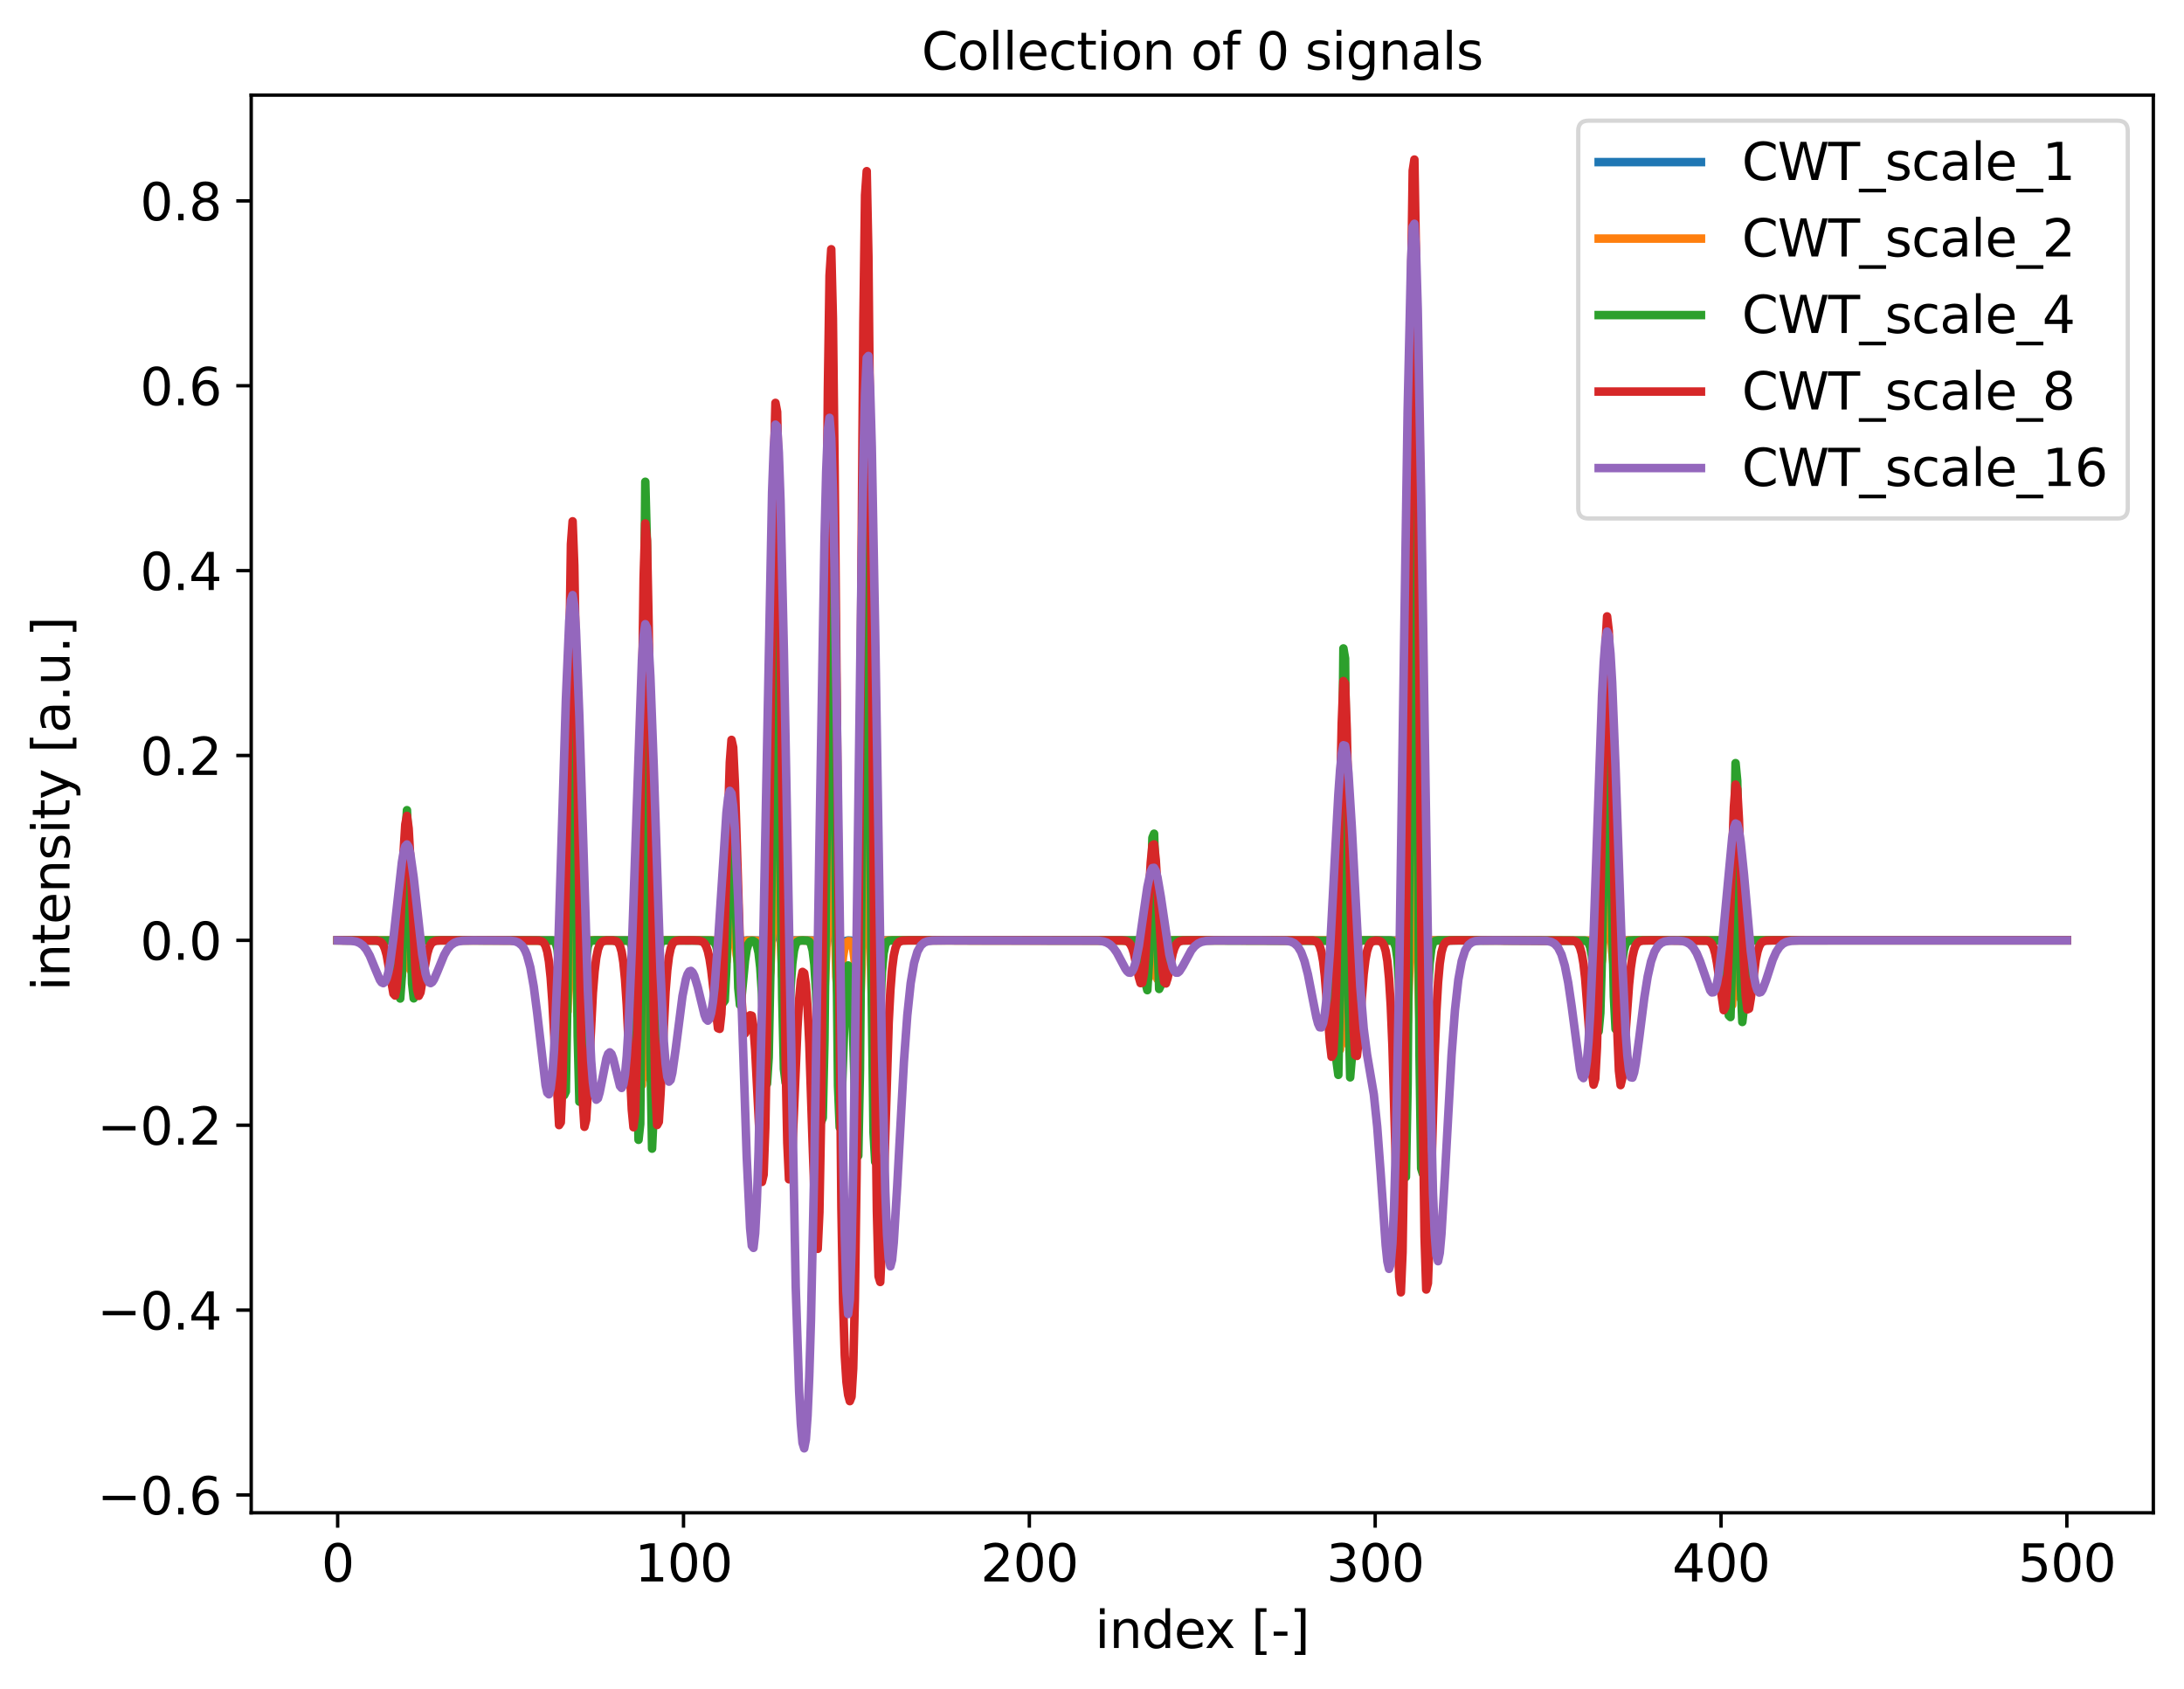 <?xml version="1.0" encoding="utf-8" standalone="no"?>
<!DOCTYPE svg PUBLIC "-//W3C//DTD SVG 1.1//EN"
  "http://www.w3.org/Graphics/SVG/1.1/DTD/svg11.dtd">
<svg xmlns:xlink="http://www.w3.org/1999/xlink" width="512.553pt" height="396.386pt" viewBox="0 0 512.553 396.386" xmlns="http://www.w3.org/2000/svg" version="1.1">
 <defs>
  <style type="text/css">*{stroke-linejoin: round; stroke-linecap: butt}</style>
 </defs>
 <g id="figure_1">
  <g id="patch_1">
   <path d="M 0 396.386 
L 512.553 396.386 
L 512.553 0 
L 0 0 
z
" style="fill: #ffffff"/>
  </g>
  <g id="axes_1">
   <g id="patch_2">
    <path d="M 58.953 354.958 
L 505.353 354.958 
L 505.353 22.318 
L 58.953 22.318 
z
" style="fill: #ffffff"/>
   </g>
   <g id="matplotlib.axis_1">
    <g id="xtick_1">
     <g id="line2d_1">
      <defs>
       <path id="ma875492c9a" d="M 0 0 
L 0 3.5 
" style="stroke: #000000; stroke-width: 0.8"/>
      </defs>
      <g>
       <use xlink:href="#ma875492c9a" x="79.244" y="354.958" style="stroke: #000000; stroke-width: 0.8"/>
      </g>
     </g>
     <g id="text_1">
      <!-- 0 -->
      <g transform="translate(75.427 371.076) scale(0.12 -0.12)">
       <defs>
        <path id="DejaVuSans-30" d="M 2034 4250 
Q 1547 4250 1301 3770 
Q 1056 3291 1056 2328 
Q 1056 1369 1301 889 
Q 1547 409 2034 409 
Q 2525 409 2770 889 
Q 3016 1369 3016 2328 
Q 3016 3291 2770 3770 
Q 2525 4250 2034 4250 
z
M 2034 4750 
Q 2819 4750 3233 4129 
Q 3647 3509 3647 2328 
Q 3647 1150 3233 529 
Q 2819 -91 2034 -91 
Q 1250 -91 836 529 
Q 422 1150 422 2328 
Q 422 3509 836 4129 
Q 1250 4750 2034 4750 
z
" transform="scale(0.016)"/>
       </defs>
       <use xlink:href="#DejaVuSans-30"/>
      </g>
     </g>
    </g>
    <g id="xtick_2">
     <g id="line2d_2">
      <g>
       <use xlink:href="#ma875492c9a" x="160.408" y="354.958" style="stroke: #000000; stroke-width: 0.8"/>
      </g>
     </g>
     <g id="text_2">
      <!-- 100 -->
      <g transform="translate(148.955 371.076) scale(0.12 -0.12)">
       <defs>
        <path id="DejaVuSans-31" d="M 794 531 
L 1825 531 
L 1825 4091 
L 703 3866 
L 703 4441 
L 1819 4666 
L 2450 4666 
L 2450 531 
L 3481 531 
L 3481 0 
L 794 0 
L 794 531 
z
" transform="scale(0.016)"/>
       </defs>
       <use xlink:href="#DejaVuSans-31"/>
       <use xlink:href="#DejaVuSans-30" transform="translate(63.623 0)"/>
       <use xlink:href="#DejaVuSans-30" transform="translate(127.246 0)"/>
      </g>
     </g>
    </g>
    <g id="xtick_3">
     <g id="line2d_3">
      <g>
       <use xlink:href="#ma875492c9a" x="241.571" y="354.958" style="stroke: #000000; stroke-width: 0.8"/>
      </g>
     </g>
     <g id="text_3">
      <!-- 200 -->
      <g transform="translate(230.119 371.076) scale(0.12 -0.12)">
       <defs>
        <path id="DejaVuSans-32" d="M 1228 531 
L 3431 531 
L 3431 0 
L 469 0 
L 469 531 
Q 828 903 1448 1529 
Q 2069 2156 2228 2338 
Q 2531 2678 2651 2914 
Q 2772 3150 2772 3378 
Q 2772 3750 2511 3984 
Q 2250 4219 1831 4219 
Q 1534 4219 1204 4116 
Q 875 4013 500 3803 
L 500 4441 
Q 881 4594 1212 4672 
Q 1544 4750 1819 4750 
Q 2544 4750 2975 4387 
Q 3406 4025 3406 3419 
Q 3406 3131 3298 2873 
Q 3191 2616 2906 2266 
Q 2828 2175 2409 1742 
Q 1991 1309 1228 531 
z
" transform="scale(0.016)"/>
       </defs>
       <use xlink:href="#DejaVuSans-32"/>
       <use xlink:href="#DejaVuSans-30" transform="translate(63.623 0)"/>
       <use xlink:href="#DejaVuSans-30" transform="translate(127.246 0)"/>
      </g>
     </g>
    </g>
    <g id="xtick_4">
     <g id="line2d_4">
      <g>
       <use xlink:href="#ma875492c9a" x="322.735" y="354.958" style="stroke: #000000; stroke-width: 0.8"/>
      </g>
     </g>
     <g id="text_4">
      <!-- 300 -->
      <g transform="translate(311.282 371.076) scale(0.12 -0.12)">
       <defs>
        <path id="DejaVuSans-33" d="M 2597 2516 
Q 3050 2419 3304 2112 
Q 3559 1806 3559 1356 
Q 3559 666 3084 287 
Q 2609 -91 1734 -91 
Q 1441 -91 1130 -33 
Q 819 25 488 141 
L 488 750 
Q 750 597 1062 519 
Q 1375 441 1716 441 
Q 2309 441 2620 675 
Q 2931 909 2931 1356 
Q 2931 1769 2642 2001 
Q 2353 2234 1838 2234 
L 1294 2234 
L 1294 2753 
L 1863 2753 
Q 2328 2753 2575 2939 
Q 2822 3125 2822 3475 
Q 2822 3834 2567 4026 
Q 2313 4219 1838 4219 
Q 1578 4219 1281 4162 
Q 984 4106 628 3988 
L 628 4550 
Q 988 4650 1302 4700 
Q 1616 4750 1894 4750 
Q 2613 4750 3031 4423 
Q 3450 4097 3450 3541 
Q 3450 3153 3228 2886 
Q 3006 2619 2597 2516 
z
" transform="scale(0.016)"/>
       </defs>
       <use xlink:href="#DejaVuSans-33"/>
       <use xlink:href="#DejaVuSans-30" transform="translate(63.623 0)"/>
       <use xlink:href="#DejaVuSans-30" transform="translate(127.246 0)"/>
      </g>
     </g>
    </g>
    <g id="xtick_5">
     <g id="line2d_5">
      <g>
       <use xlink:href="#ma875492c9a" x="403.899" y="354.958" style="stroke: #000000; stroke-width: 0.8"/>
      </g>
     </g>
     <g id="text_5">
      <!-- 400 -->
      <g transform="translate(392.446 371.076) scale(0.12 -0.12)">
       <defs>
        <path id="DejaVuSans-34" d="M 2419 4116 
L 825 1625 
L 2419 1625 
L 2419 4116 
z
M 2253 4666 
L 3047 4666 
L 3047 1625 
L 3713 1625 
L 3713 1100 
L 3047 1100 
L 3047 0 
L 2419 0 
L 2419 1100 
L 313 1100 
L 313 1709 
L 2253 4666 
z
" transform="scale(0.016)"/>
       </defs>
       <use xlink:href="#DejaVuSans-34"/>
       <use xlink:href="#DejaVuSans-30" transform="translate(63.623 0)"/>
       <use xlink:href="#DejaVuSans-30" transform="translate(127.246 0)"/>
      </g>
     </g>
    </g>
    <g id="xtick_6">
     <g id="line2d_6">
      <g>
       <use xlink:href="#ma875492c9a" x="485.062" y="354.958" style="stroke: #000000; stroke-width: 0.8"/>
      </g>
     </g>
     <g id="text_6">
      <!-- 500 -->
      <g transform="translate(473.61 371.076) scale(0.12 -0.12)">
       <defs>
        <path id="DejaVuSans-35" d="M 691 4666 
L 3169 4666 
L 3169 4134 
L 1269 4134 
L 1269 2991 
Q 1406 3038 1543 3061 
Q 1681 3084 1819 3084 
Q 2600 3084 3056 2656 
Q 3513 2228 3513 1497 
Q 3513 744 3044 326 
Q 2575 -91 1722 -91 
Q 1428 -91 1123 -41 
Q 819 9 494 109 
L 494 744 
Q 775 591 1075 516 
Q 1375 441 1709 441 
Q 2250 441 2565 725 
Q 2881 1009 2881 1497 
Q 2881 1984 2565 2268 
Q 2250 2553 1709 2553 
Q 1456 2553 1204 2497 
Q 953 2441 691 2322 
L 691 4666 
z
" transform="scale(0.016)"/>
       </defs>
       <use xlink:href="#DejaVuSans-35"/>
       <use xlink:href="#DejaVuSans-30" transform="translate(63.623 0)"/>
       <use xlink:href="#DejaVuSans-30" transform="translate(127.246 0)"/>
      </g>
     </g>
    </g>
    <g id="text_7">
     <!-- index [-] -->
     <g transform="translate(256.983 386.69) scale(0.12 -0.12)">
      <defs>
       <path id="DejaVuSans-69" d="M 603 3500 
L 1178 3500 
L 1178 0 
L 603 0 
L 603 3500 
z
M 603 4863 
L 1178 4863 
L 1178 4134 
L 603 4134 
L 603 4863 
z
" transform="scale(0.016)"/>
       <path id="DejaVuSans-6e" d="M 3513 2113 
L 3513 0 
L 2938 0 
L 2938 2094 
Q 2938 2591 2744 2837 
Q 2550 3084 2163 3084 
Q 1697 3084 1428 2787 
Q 1159 2491 1159 1978 
L 1159 0 
L 581 0 
L 581 3500 
L 1159 3500 
L 1159 2956 
Q 1366 3272 1645 3428 
Q 1925 3584 2291 3584 
Q 2894 3584 3203 3211 
Q 3513 2838 3513 2113 
z
" transform="scale(0.016)"/>
       <path id="DejaVuSans-64" d="M 2906 2969 
L 2906 4863 
L 3481 4863 
L 3481 0 
L 2906 0 
L 2906 525 
Q 2725 213 2448 61 
Q 2172 -91 1784 -91 
Q 1150 -91 751 415 
Q 353 922 353 1747 
Q 353 2572 751 3078 
Q 1150 3584 1784 3584 
Q 2172 3584 2448 3432 
Q 2725 3281 2906 2969 
z
M 947 1747 
Q 947 1113 1208 752 
Q 1469 391 1925 391 
Q 2381 391 2643 752 
Q 2906 1113 2906 1747 
Q 2906 2381 2643 2742 
Q 2381 3103 1925 3103 
Q 1469 3103 1208 2742 
Q 947 2381 947 1747 
z
" transform="scale(0.016)"/>
       <path id="DejaVuSans-65" d="M 3597 1894 
L 3597 1613 
L 953 1613 
Q 991 1019 1311 708 
Q 1631 397 2203 397 
Q 2534 397 2845 478 
Q 3156 559 3463 722 
L 3463 178 
Q 3153 47 2828 -22 
Q 2503 -91 2169 -91 
Q 1331 -91 842 396 
Q 353 884 353 1716 
Q 353 2575 817 3079 
Q 1281 3584 2069 3584 
Q 2775 3584 3186 3129 
Q 3597 2675 3597 1894 
z
M 3022 2063 
Q 3016 2534 2758 2815 
Q 2500 3097 2075 3097 
Q 1594 3097 1305 2825 
Q 1016 2553 972 2059 
L 3022 2063 
z
" transform="scale(0.016)"/>
       <path id="DejaVuSans-78" d="M 3513 3500 
L 2247 1797 
L 3578 0 
L 2900 0 
L 1881 1375 
L 863 0 
L 184 0 
L 1544 1831 
L 300 3500 
L 978 3500 
L 1906 2253 
L 2834 3500 
L 3513 3500 
z
" transform="scale(0.016)"/>
       <path id="DejaVuSans-20" transform="scale(0.016)"/>
       <path id="DejaVuSans-5b" d="M 550 4863 
L 1875 4863 
L 1875 4416 
L 1125 4416 
L 1125 -397 
L 1875 -397 
L 1875 -844 
L 550 -844 
L 550 4863 
z
" transform="scale(0.016)"/>
       <path id="DejaVuSans-2d" d="M 313 2009 
L 1997 2009 
L 1997 1497 
L 313 1497 
L 313 2009 
z
" transform="scale(0.016)"/>
       <path id="DejaVuSans-5d" d="M 1947 4863 
L 1947 -844 
L 622 -844 
L 622 -397 
L 1369 -397 
L 1369 4416 
L 622 4416 
L 622 4863 
L 1947 4863 
z
" transform="scale(0.016)"/>
      </defs>
      <use xlink:href="#DejaVuSans-69"/>
      <use xlink:href="#DejaVuSans-6e" transform="translate(27.783 0)"/>
      <use xlink:href="#DejaVuSans-64" transform="translate(91.162 0)"/>
      <use xlink:href="#DejaVuSans-65" transform="translate(154.639 0)"/>
      <use xlink:href="#DejaVuSans-78" transform="translate(214.412 0)"/>
      <use xlink:href="#DejaVuSans-20" transform="translate(273.592 0)"/>
      <use xlink:href="#DejaVuSans-5b" transform="translate(305.379 0)"/>
      <use xlink:href="#DejaVuSans-2d" transform="translate(344.393 0)"/>
      <use xlink:href="#DejaVuSans-5d" transform="translate(380.477 0)"/>
     </g>
    </g>
   </g>
   <g id="matplotlib.axis_2">
    <g id="ytick_1">
     <g id="line2d_7">
      <defs>
       <path id="mcf56b170dd" d="M 0 0 
L -3.5 0 
" style="stroke: #000000; stroke-width: 0.8"/>
      </defs>
      <g>
       <use xlink:href="#mcf56b170dd" x="58.953" y="350.776" style="stroke: #000000; stroke-width: 0.8"/>
      </g>
     </g>
     <g id="text_8">
      <!-- −0.6 -->
      <g transform="translate(22.814 355.335) scale(0.12 -0.12)">
       <defs>
        <path id="DejaVuSans-2212" d="M 678 2272 
L 4684 2272 
L 4684 1741 
L 678 1741 
L 678 2272 
z
" transform="scale(0.016)"/>
        <path id="DejaVuSans-2e" d="M 684 794 
L 1344 794 
L 1344 0 
L 684 0 
L 684 794 
z
" transform="scale(0.016)"/>
        <path id="DejaVuSans-36" d="M 2113 2584 
Q 1688 2584 1439 2293 
Q 1191 2003 1191 1497 
Q 1191 994 1439 701 
Q 1688 409 2113 409 
Q 2538 409 2786 701 
Q 3034 994 3034 1497 
Q 3034 2003 2786 2293 
Q 2538 2584 2113 2584 
z
M 3366 4563 
L 3366 3988 
Q 3128 4100 2886 4159 
Q 2644 4219 2406 4219 
Q 1781 4219 1451 3797 
Q 1122 3375 1075 2522 
Q 1259 2794 1537 2939 
Q 1816 3084 2150 3084 
Q 2853 3084 3261 2657 
Q 3669 2231 3669 1497 
Q 3669 778 3244 343 
Q 2819 -91 2113 -91 
Q 1303 -91 875 529 
Q 447 1150 447 2328 
Q 447 3434 972 4092 
Q 1497 4750 2381 4750 
Q 2619 4750 2861 4703 
Q 3103 4656 3366 4563 
z
" transform="scale(0.016)"/>
       </defs>
       <use xlink:href="#DejaVuSans-2212"/>
       <use xlink:href="#DejaVuSans-30" transform="translate(83.789 0)"/>
       <use xlink:href="#DejaVuSans-2e" transform="translate(147.412 0)"/>
       <use xlink:href="#DejaVuSans-36" transform="translate(179.199 0)"/>
      </g>
     </g>
    </g>
    <g id="ytick_2">
     <g id="line2d_8">
      <g>
       <use xlink:href="#mcf56b170dd" x="58.953" y="307.399" style="stroke: #000000; stroke-width: 0.8"/>
      </g>
     </g>
     <g id="text_9">
      <!-- −0.4 -->
      <g transform="translate(22.814 311.958) scale(0.12 -0.12)">
       <use xlink:href="#DejaVuSans-2212"/>
       <use xlink:href="#DejaVuSans-30" transform="translate(83.789 0)"/>
       <use xlink:href="#DejaVuSans-2e" transform="translate(147.412 0)"/>
       <use xlink:href="#DejaVuSans-34" transform="translate(179.199 0)"/>
      </g>
     </g>
    </g>
    <g id="ytick_3">
     <g id="line2d_9">
      <g>
       <use xlink:href="#mcf56b170dd" x="58.953" y="264.022" style="stroke: #000000; stroke-width: 0.8"/>
      </g>
     </g>
     <g id="text_10">
      <!-- −0.2 -->
      <g transform="translate(22.814 268.581) scale(0.12 -0.12)">
       <use xlink:href="#DejaVuSans-2212"/>
       <use xlink:href="#DejaVuSans-30" transform="translate(83.789 0)"/>
       <use xlink:href="#DejaVuSans-2e" transform="translate(147.412 0)"/>
       <use xlink:href="#DejaVuSans-32" transform="translate(179.199 0)"/>
      </g>
     </g>
    </g>
    <g id="ytick_4">
     <g id="line2d_10">
      <g>
       <use xlink:href="#mcf56b170dd" x="58.953" y="220.644" style="stroke: #000000; stroke-width: 0.8"/>
      </g>
     </g>
     <g id="text_11">
      <!-- 0.0 -->
      <g transform="translate(32.869 225.203) scale(0.12 -0.12)">
       <use xlink:href="#DejaVuSans-30"/>
       <use xlink:href="#DejaVuSans-2e" transform="translate(63.623 0)"/>
       <use xlink:href="#DejaVuSans-30" transform="translate(95.41 0)"/>
      </g>
     </g>
    </g>
    <g id="ytick_5">
     <g id="line2d_11">
      <g>
       <use xlink:href="#mcf56b170dd" x="58.953" y="177.267" style="stroke: #000000; stroke-width: 0.8"/>
      </g>
     </g>
     <g id="text_12">
      <!-- 0.2 -->
      <g transform="translate(32.869 181.826) scale(0.12 -0.12)">
       <use xlink:href="#DejaVuSans-30"/>
       <use xlink:href="#DejaVuSans-2e" transform="translate(63.623 0)"/>
       <use xlink:href="#DejaVuSans-32" transform="translate(95.41 0)"/>
      </g>
     </g>
    </g>
    <g id="ytick_6">
     <g id="line2d_12">
      <g>
       <use xlink:href="#mcf56b170dd" x="58.953" y="133.889" style="stroke: #000000; stroke-width: 0.8"/>
      </g>
     </g>
     <g id="text_13">
      <!-- 0.4 -->
      <g transform="translate(32.869 138.448) scale(0.12 -0.12)">
       <use xlink:href="#DejaVuSans-30"/>
       <use xlink:href="#DejaVuSans-2e" transform="translate(63.623 0)"/>
       <use xlink:href="#DejaVuSans-34" transform="translate(95.41 0)"/>
      </g>
     </g>
    </g>
    <g id="ytick_7">
     <g id="line2d_13">
      <g>
       <use xlink:href="#mcf56b170dd" x="58.953" y="90.512" style="stroke: #000000; stroke-width: 0.8"/>
      </g>
     </g>
     <g id="text_14">
      <!-- 0.6 -->
      <g transform="translate(32.869 95.071) scale(0.12 -0.12)">
       <use xlink:href="#DejaVuSans-30"/>
       <use xlink:href="#DejaVuSans-2e" transform="translate(63.623 0)"/>
       <use xlink:href="#DejaVuSans-36" transform="translate(95.41 0)"/>
      </g>
     </g>
    </g>
    <g id="ytick_8">
     <g id="line2d_14">
      <g>
       <use xlink:href="#mcf56b170dd" x="58.953" y="47.134" style="stroke: #000000; stroke-width: 0.8"/>
      </g>
     </g>
     <g id="text_15">
      <!-- 0.8 -->
      <g transform="translate(32.869 51.693) scale(0.12 -0.12)">
       <defs>
        <path id="DejaVuSans-38" d="M 2034 2216 
Q 1584 2216 1326 1975 
Q 1069 1734 1069 1313 
Q 1069 891 1326 650 
Q 1584 409 2034 409 
Q 2484 409 2743 651 
Q 3003 894 3003 1313 
Q 3003 1734 2745 1975 
Q 2488 2216 2034 2216 
z
M 1403 2484 
Q 997 2584 770 2862 
Q 544 3141 544 3541 
Q 544 4100 942 4425 
Q 1341 4750 2034 4750 
Q 2731 4750 3128 4425 
Q 3525 4100 3525 3541 
Q 3525 3141 3298 2862 
Q 3072 2584 2669 2484 
Q 3125 2378 3379 2068 
Q 3634 1759 3634 1313 
Q 3634 634 3220 271 
Q 2806 -91 2034 -91 
Q 1263 -91 848 271 
Q 434 634 434 1313 
Q 434 1759 690 2068 
Q 947 2378 1403 2484 
z
M 1172 3481 
Q 1172 3119 1398 2916 
Q 1625 2713 2034 2713 
Q 2441 2713 2670 2916 
Q 2900 3119 2900 3481 
Q 2900 3844 2670 4047 
Q 2441 4250 2034 4250 
Q 1625 4250 1398 4047 
Q 1172 3844 1172 3481 
z
" transform="scale(0.016)"/>
       </defs>
       <use xlink:href="#DejaVuSans-30"/>
       <use xlink:href="#DejaVuSans-2e" transform="translate(63.623 0)"/>
       <use xlink:href="#DejaVuSans-38" transform="translate(95.41 0)"/>
      </g>
     </g>
    </g>
    <g id="text_16">
     <!-- intensity [a.u.] -->
     <g transform="translate(16.318 232.532) rotate(-90) scale(0.12 -0.12)">
      <defs>
       <path id="DejaVuSans-74" d="M 1172 4494 
L 1172 3500 
L 2356 3500 
L 2356 3053 
L 1172 3053 
L 1172 1153 
Q 1172 725 1289 603 
Q 1406 481 1766 481 
L 2356 481 
L 2356 0 
L 1766 0 
Q 1100 0 847 248 
Q 594 497 594 1153 
L 594 3053 
L 172 3053 
L 172 3500 
L 594 3500 
L 594 4494 
L 1172 4494 
z
" transform="scale(0.016)"/>
       <path id="DejaVuSans-73" d="M 2834 3397 
L 2834 2853 
Q 2591 2978 2328 3040 
Q 2066 3103 1784 3103 
Q 1356 3103 1142 2972 
Q 928 2841 928 2578 
Q 928 2378 1081 2264 
Q 1234 2150 1697 2047 
L 1894 2003 
Q 2506 1872 2764 1633 
Q 3022 1394 3022 966 
Q 3022 478 2636 193 
Q 2250 -91 1575 -91 
Q 1294 -91 989 -36 
Q 684 19 347 128 
L 347 722 
Q 666 556 975 473 
Q 1284 391 1588 391 
Q 1994 391 2212 530 
Q 2431 669 2431 922 
Q 2431 1156 2273 1281 
Q 2116 1406 1581 1522 
L 1381 1569 
Q 847 1681 609 1914 
Q 372 2147 372 2553 
Q 372 3047 722 3315 
Q 1072 3584 1716 3584 
Q 2034 3584 2315 3537 
Q 2597 3491 2834 3397 
z
" transform="scale(0.016)"/>
       <path id="DejaVuSans-79" d="M 2059 -325 
Q 1816 -950 1584 -1140 
Q 1353 -1331 966 -1331 
L 506 -1331 
L 506 -850 
L 844 -850 
Q 1081 -850 1212 -737 
Q 1344 -625 1503 -206 
L 1606 56 
L 191 3500 
L 800 3500 
L 1894 763 
L 2988 3500 
L 3597 3500 
L 2059 -325 
z
" transform="scale(0.016)"/>
       <path id="DejaVuSans-61" d="M 2194 1759 
Q 1497 1759 1228 1600 
Q 959 1441 959 1056 
Q 959 750 1161 570 
Q 1363 391 1709 391 
Q 2188 391 2477 730 
Q 2766 1069 2766 1631 
L 2766 1759 
L 2194 1759 
z
M 3341 1997 
L 3341 0 
L 2766 0 
L 2766 531 
Q 2569 213 2275 61 
Q 1981 -91 1556 -91 
Q 1019 -91 701 211 
Q 384 513 384 1019 
Q 384 1609 779 1909 
Q 1175 2209 1959 2209 
L 2766 2209 
L 2766 2266 
Q 2766 2663 2505 2880 
Q 2244 3097 1772 3097 
Q 1472 3097 1187 3025 
Q 903 2953 641 2809 
L 641 3341 
Q 956 3463 1253 3523 
Q 1550 3584 1831 3584 
Q 2591 3584 2966 3190 
Q 3341 2797 3341 1997 
z
" transform="scale(0.016)"/>
       <path id="DejaVuSans-75" d="M 544 1381 
L 544 3500 
L 1119 3500 
L 1119 1403 
Q 1119 906 1312 657 
Q 1506 409 1894 409 
Q 2359 409 2629 706 
Q 2900 1003 2900 1516 
L 2900 3500 
L 3475 3500 
L 3475 0 
L 2900 0 
L 2900 538 
Q 2691 219 2414 64 
Q 2138 -91 1772 -91 
Q 1169 -91 856 284 
Q 544 659 544 1381 
z
M 1991 3584 
L 1991 3584 
z
" transform="scale(0.016)"/>
      </defs>
      <use xlink:href="#DejaVuSans-69"/>
      <use xlink:href="#DejaVuSans-6e" transform="translate(27.783 0)"/>
      <use xlink:href="#DejaVuSans-74" transform="translate(91.162 0)"/>
      <use xlink:href="#DejaVuSans-65" transform="translate(130.371 0)"/>
      <use xlink:href="#DejaVuSans-6e" transform="translate(191.895 0)"/>
      <use xlink:href="#DejaVuSans-73" transform="translate(255.273 0)"/>
      <use xlink:href="#DejaVuSans-69" transform="translate(307.373 0)"/>
      <use xlink:href="#DejaVuSans-74" transform="translate(335.156 0)"/>
      <use xlink:href="#DejaVuSans-79" transform="translate(374.365 0)"/>
      <use xlink:href="#DejaVuSans-20" transform="translate(433.545 0)"/>
      <use xlink:href="#DejaVuSans-5b" transform="translate(465.332 0)"/>
      <use xlink:href="#DejaVuSans-61" transform="translate(504.346 0)"/>
      <use xlink:href="#DejaVuSans-2e" transform="translate(565.625 0)"/>
      <use xlink:href="#DejaVuSans-75" transform="translate(597.412 0)"/>
      <use xlink:href="#DejaVuSans-2e" transform="translate(660.791 0)"/>
      <use xlink:href="#DejaVuSans-5d" transform="translate(692.578 0)"/>
     </g>
    </g>
   </g>
   <g id="line2d_15">
    <path d="M 79.244 220.644 
L 93.525 220.678 
L 93.922 221.012 
L 94.318 222.384 
L 94.715 223.234 
L 95.508 214.536 
L 95.905 219.748 
L 96.302 223.391 
L 97.095 220.893 
L 97.492 220.663 
L 100.269 220.644 
L 131.608 220.665 
L 132.004 220.818 
L 132.401 221.54 
L 133.194 225.189 
L 133.591 222.274 
L 133.988 214.162 
L 134.385 210.572 
L 135.178 223.98 
L 135.575 224.896 
L 135.971 222.698 
L 136.368 221.196 
L 136.765 220.735 
L 137.558 220.645 
L 149.459 220.651 
L 149.856 220.872 
L 150.252 223.388 
L 150.649 231.617 
L 151.046 225.347 
L 151.442 194.758 
L 151.839 207.952 
L 152.236 232.899 
L 153.029 221.564 
L 153.426 220.689 
L 154.616 220.644 
L 168.897 220.692 
L 169.294 220.832 
L 169.69 221.178 
L 170.087 221.693 
L 170.484 221.899 
L 170.88 221.056 
L 171.674 217.848 
L 172.07 218.347 
L 172.864 221.639 
L 173.261 221.887 
L 174.054 220.975 
L 174.451 220.743 
L 175.244 220.648 
L 178.418 220.685 
L 178.814 220.786 
L 179.211 221.05 
L 179.608 221.572 
L 180.401 222.819 
L 180.798 222.382 
L 181.194 220.512 
L 181.591 217.81 
L 181.988 215.913 
L 182.385 216.198 
L 183.575 222.614 
L 183.971 222.755 
L 185.161 220.965 
L 185.558 220.751 
L 186.351 220.651 
L 191.112 220.667 
L 191.508 220.739 
L 191.905 220.955 
L 192.302 221.464 
L 193.095 223.304 
L 193.492 223.467 
L 193.889 221.827 
L 194.682 215.076 
L 195.079 214.165 
L 195.475 216.407 
L 196.269 222.827 
L 196.666 223.569 
L 197.062 222.907 
L 197.856 221.188 
L 198.252 220.83 
L 199.046 220.658 
L 199.839 220.706 
L 200.236 220.888 
L 200.632 221.398 
L 201.029 222.437 
L 201.426 223.798 
L 201.823 224.37 
L 202.219 222.535 
L 203.013 213.447 
L 203.409 212.422 
L 203.806 215.857 
L 204.203 220.86 
L 204.599 223.96 
L 204.996 224.24 
L 205.789 221.77 
L 206.186 221.049 
L 206.583 220.757 
L 207.376 220.648 
L 219.277 220.644 
L 268.864 220.65 
L 269.261 220.843 
L 270.054 224.092 
L 270.451 215.708 
L 270.847 214.52 
L 271.244 223.698 
L 271.641 222.858 
L 272.037 220.92 
L 272.434 220.654 
L 277.194 220.644 
L 313.69 220.659 
L 314.087 221.216 
L 314.88 230.387 
L 315.277 202.982 
L 315.674 206.412 
L 316.07 231.149 
L 316.864 221.073 
L 317.261 220.655 
L 321.624 220.644 
L 328.368 220.679 
L 328.765 220.815 
L 329.161 221.276 
L 329.558 222.387 
L 329.955 224.098 
L 330.351 225.116 
L 330.748 223.12 
L 331.542 211.791 
L 331.938 211.181 
L 333.128 225.03 
L 333.525 224.405 
L 334.318 221.429 
L 334.715 220.869 
L 335.112 220.693 
L 336.302 220.644 
L 373.988 220.712 
L 374.385 220.864 
L 374.781 221.201 
L 375.575 222.12 
L 375.971 221.821 
L 376.368 220.434 
L 376.765 218.487 
L 377.161 217.332 
L 377.558 217.91 
L 378.351 221.445 
L 378.748 222.124 
L 379.145 221.9 
L 379.938 220.961 
L 380.335 220.751 
L 381.128 220.65 
L 389.856 220.644 
L 405.723 220.663 
L 406.12 221.178 
L 406.517 224.715 
L 406.913 225.092 
L 407.31 208.985 
L 407.707 214.487 
L 408.104 226.691 
L 408.5 223.11 
L 408.897 220.87 
L 409.294 220.651 
L 416.434 220.644 
L 485.062 220.644 
L 485.062 220.644 
" clip-path="url(#p753b545021)" style="fill: none; stroke: #1f77b4; stroke-width: 2; stroke-linecap: square"/>
   </g>
   <g id="line2d_16">
    <path d="M 79.244 220.644 
L 92.732 220.655 
L 93.128 220.77 
L 93.525 221.555 
L 93.922 224.428 
L 94.318 228.726 
L 94.715 225.819 
L 95.112 210.494 
L 95.508 201.635 
L 96.302 227.427 
L 96.699 228.114 
L 97.095 223.682 
L 97.492 221.298 
L 97.889 220.726 
L 98.682 220.644 
L 131.211 220.714 
L 131.608 221.113 
L 132.004 222.853 
L 132.401 227.767 
L 132.798 235.467 
L 133.194 237.339 
L 133.591 220.973 
L 133.988 192.612 
L 134.385 181.578 
L 134.781 201.366 
L 135.178 228.484 
L 135.575 238.301 
L 135.971 233.019 
L 136.368 225.74 
L 136.765 222.029 
L 137.161 220.904 
L 137.558 220.678 
L 139.145 220.644 
L 149.062 220.713 
L 149.459 221.532 
L 149.856 226.923 
L 150.252 243.452 
L 150.649 254.61 
L 151.046 211.127 
L 151.442 146.785 
L 151.839 171.351 
L 152.236 240.167 
L 152.632 253.321 
L 153.029 234.182 
L 153.426 223.276 
L 153.823 220.915 
L 154.219 220.659 
L 157.393 220.644 
L 168.104 220.67 
L 168.5 220.771 
L 168.897 221.136 
L 169.294 222.111 
L 170.087 225.872 
L 170.484 225.695 
L 170.88 221.162 
L 171.277 213.547 
L 171.674 208.372 
L 172.07 210.231 
L 172.864 224.003 
L 173.261 226.237 
L 173.657 225.004 
L 174.054 222.93 
L 174.451 221.523 
L 174.847 220.901 
L 175.244 220.702 
L 176.434 220.644 
L 178.021 220.754 
L 178.418 221.032 
L 178.814 221.791 
L 179.211 223.453 
L 180.004 229.504 
L 180.401 230.989 
L 180.798 227.675 
L 181.194 218.355 
L 181.591 206.256 
L 181.988 198.157 
L 182.385 199.363 
L 183.575 229.04 
L 183.971 230.971 
L 184.368 228.781 
L 185.161 222.948 
L 185.558 221.541 
L 185.955 220.934 
L 186.351 220.723 
L 187.542 220.645 
L 190.715 220.708 
L 191.112 220.899 
L 191.508 221.497 
L 191.905 223.006 
L 192.302 225.987 
L 193.095 233.982 
L 193.492 233.026 
L 193.889 223.987 
L 194.682 193.951 
L 195.079 190.149 
L 195.475 199.584 
L 196.269 229.128 
L 196.666 234.327 
L 197.062 232.639 
L 197.856 224.439 
L 198.252 222.171 
L 198.649 221.155 
L 199.046 220.817 
L 199.442 220.842 
L 199.839 221.301 
L 200.236 222.716 
L 200.632 225.936 
L 201.426 236.717 
L 201.823 236.928 
L 202.219 226.306 
L 203.013 186.883 
L 203.409 182.764 
L 203.806 196.753 
L 204.203 218.377 
L 204.599 233.916 
L 204.996 237.853 
L 205.393 233.828 
L 205.789 227.988 
L 206.186 223.812 
L 206.583 221.732 
L 206.98 220.947 
L 207.376 220.713 
L 208.566 220.644 
L 268.467 220.701 
L 268.864 221.282 
L 269.261 224.238 
L 269.657 229.437 
L 270.054 224.473 
L 270.451 205.07 
L 270.847 203.202 
L 271.244 222.543 
L 271.641 229.755 
L 272.037 224.844 
L 272.434 221.457 
L 272.831 220.722 
L 273.624 220.644 
L 312.897 220.651 
L 313.294 220.805 
L 313.69 222.55 
L 314.087 231.515 
L 314.484 246.273 
L 314.88 227.732 
L 315.277 171.591 
L 315.674 176.527 
L 316.07 232.493 
L 316.467 245.23 
L 316.864 230.05 
L 317.261 222.182 
L 317.657 220.767 
L 318.451 220.644 
L 327.971 220.742 
L 328.368 221.098 
L 328.765 222.32 
L 329.161 225.511 
L 329.955 238.509 
L 330.351 239.935 
L 330.748 227.829 
L 331.542 180.343 
L 331.938 177.994 
L 332.335 197.898 
L 332.732 223.839 
L 333.128 238.835 
L 333.525 239.459 
L 334.318 226.432 
L 334.715 222.738 
L 335.112 221.238 
L 335.508 220.778 
L 336.302 220.648 
L 350.583 220.644 
L 373.194 220.69 
L 373.591 220.827 
L 373.988 221.247 
L 374.385 222.261 
L 375.575 227.554 
L 375.971 225.195 
L 377.161 205.274 
L 377.558 207.636 
L 378.351 223.22 
L 378.748 227.209 
L 379.145 227.071 
L 379.938 222.83 
L 380.335 221.526 
L 380.732 220.933 
L 381.128 220.721 
L 382.318 220.645 
L 404.93 220.652 
L 405.327 220.793 
L 405.723 222.17 
L 406.517 235.83 
L 406.913 221.055 
L 407.31 189.881 
L 407.707 198.25 
L 408.104 229.496 
L 408.5 234.28 
L 408.897 225.588 
L 409.294 221.445 
L 409.69 220.71 
L 410.484 220.644 
L 485.062 220.644 
L 485.062 220.644 
" clip-path="url(#p753b545021)" style="fill: none; stroke: #ff7f0e; stroke-width: 2; stroke-linecap: square"/>
   </g>
   <g id="line2d_17">
    <path d="M 79.244 220.644 
L 91.542 220.692 
L 91.938 220.873 
L 92.335 221.518 
L 92.732 223.294 
L 93.128 226.9 
L 93.525 231.75 
L 93.922 234.292 
L 94.318 228.963 
L 95.112 196.754 
L 95.508 190.098 
L 95.905 199.521 
L 96.699 230.747 
L 97.095 234.255 
L 97.492 230.869 
L 97.889 226.083 
L 98.285 222.839 
L 98.682 221.337 
L 99.079 220.818 
L 99.872 220.65 
L 108.996 220.644 
L 129.624 220.672 
L 130.021 220.785 
L 130.418 221.23 
L 130.814 222.674 
L 131.211 226.46 
L 131.608 234.241 
L 132.401 256.978 
L 132.798 256.128 
L 133.194 233.015 
L 133.988 148.675 
L 134.385 135.562 
L 134.781 160.078 
L 135.575 243.165 
L 135.971 258.5 
L 136.368 254.14 
L 137.161 231.215 
L 137.558 224.866 
L 137.955 222.026 
L 138.351 221.019 
L 138.748 220.729 
L 139.542 220.647 
L 147.475 220.698 
L 147.872 220.956 
L 148.269 222.073 
L 148.666 225.809 
L 149.062 235.141 
L 149.856 267.447 
L 150.252 263.744 
L 150.649 222.873 
L 151.046 157.241 
L 151.442 113.04 
L 151.839 128.025 
L 152.632 247.154 
L 153.029 269.518 
L 153.426 260.909 
L 154.219 229.794 
L 154.616 223.519 
L 155.013 221.35 
L 155.409 220.781 
L 156.203 220.647 
L 166.913 220.682 
L 167.31 220.789 
L 167.707 221.122 
L 168.104 221.993 
L 168.5 223.887 
L 168.897 227.214 
L 169.69 235.3 
L 170.087 234.772 
L 170.484 226.955 
L 171.277 196.157 
L 171.674 187.069 
L 172.07 190.237 
L 173.261 231.857 
L 173.657 235.806 
L 174.054 233.773 
L 174.847 225.37 
L 175.244 222.781 
L 175.641 221.464 
L 176.037 220.921 
L 176.434 220.754 
L 176.831 220.788 
L 177.228 221.051 
L 177.624 221.795 
L 178.021 223.547 
L 178.418 227.086 
L 178.814 233.128 
L 179.608 250.118 
L 180.004 254.289 
L 180.401 248.177 
L 180.798 228.258 
L 181.591 165.786 
L 181.988 146.916 
L 182.385 149.657 
L 182.781 172.687 
L 183.575 234.286 
L 183.971 250.866 
L 184.368 254.026 
L 184.765 248.252 
L 185.558 231.428 
L 185.955 226.023 
L 186.351 222.991 
L 186.748 221.546 
L 187.145 220.951 
L 187.542 220.737 
L 188.335 220.651 
L 189.525 220.724 
L 189.922 220.923 
L 190.318 221.507 
L 190.715 223 
L 191.112 226.302 
L 191.508 232.518 
L 192.699 263.229 
L 193.095 262.31 
L 193.492 244.306 
L 194.682 131.374 
L 195.079 122.997 
L 195.475 144.213 
L 196.666 254.799 
L 197.062 264.526 
L 197.459 259.862 
L 198.252 237.636 
L 198.649 229.967 
L 199.046 226.531 
L 199.442 227.39 
L 199.839 232.916 
L 200.236 243.475 
L 201.029 270.105 
L 201.426 271.183 
L 201.823 251.213 
L 203.013 113.648 
L 203.409 105.355 
L 203.806 134.404 
L 204.599 235.45 
L 204.996 265.671 
L 205.393 272.612 
L 205.789 263.638 
L 206.583 236.473 
L 206.98 228.143 
L 207.376 223.713 
L 207.773 221.737 
L 208.17 220.985 
L 208.566 220.737 
L 209.36 220.649 
L 220.864 220.644 
L 266.88 220.677 
L 267.277 220.82 
L 267.674 221.375 
L 268.07 222.99 
L 268.467 226.355 
L 268.864 230.757 
L 269.261 232.329 
L 269.657 225.652 
L 270.451 196.576 
L 270.847 195.615 
L 272.037 232.052 
L 272.434 231.207 
L 273.228 223.292 
L 273.624 221.495 
L 274.021 220.855 
L 274.418 220.685 
L 276.004 220.644 
L 311.707 220.743 
L 312.104 221.167 
L 312.5 222.806 
L 312.897 227.532 
L 313.69 249.257 
L 314.087 252.208 
L 314.484 231.239 
L 315.277 152.145 
L 315.674 154.493 
L 316.467 234.725 
L 316.864 252.794 
L 317.261 248.133 
L 318.054 226.832 
L 318.451 222.535 
L 318.847 221.09 
L 319.244 220.726 
L 320.037 220.645 
L 326.385 220.676 
L 326.781 220.781 
L 327.178 221.153 
L 327.575 222.285 
L 327.971 225.222 
L 328.368 231.617 
L 328.765 243.025 
L 329.558 273.617 
L 329.955 276.155 
L 330.351 254.519 
L 331.542 101.441 
L 331.938 97.13 
L 332.335 135.259 
L 333.128 247.219 
L 333.525 274.169 
L 333.922 275.415 
L 335.112 233.37 
L 335.508 226.116 
L 335.905 222.663 
L 336.302 221.288 
L 336.699 220.822 
L 337.492 220.653 
L 343.839 220.644 
L 372.004 220.701 
L 372.401 220.84 
L 372.798 221.241 
L 373.194 222.239 
L 373.591 224.362 
L 373.988 228.142 
L 374.781 239.258 
L 375.178 242.001 
L 375.575 237.693 
L 375.971 223.985 
L 376.765 183.192 
L 377.161 173.053 
L 377.558 177.998 
L 378.748 233.839 
L 379.145 241.446 
L 379.542 240.789 
L 380.732 225.515 
L 381.128 222.845 
L 381.525 221.51 
L 381.922 220.942 
L 382.318 220.734 
L 383.508 220.645 
L 403.343 220.656 
L 403.74 220.72 
L 404.137 221.029 
L 404.533 222.169 
L 404.93 225.304 
L 405.723 238.259 
L 406.12 238.647 
L 406.517 224.37 
L 407.31 179.057 
L 407.707 183.242 
L 408.5 230.695 
L 408.897 239.799 
L 409.294 236.284 
L 409.69 229.127 
L 410.087 224.01 
L 410.484 221.659 
L 410.88 220.882 
L 411.277 220.688 
L 412.864 220.644 
L 485.062 220.644 
L 485.062 220.644 
" clip-path="url(#p753b545021)" style="fill: none; stroke: #2ca02c; stroke-width: 2; stroke-linecap: square"/>
   </g>
   <g id="line2d_18">
    <path d="M 79.244 220.644 
L 88.368 220.691 
L 89.161 220.902 
L 89.558 221.193 
L 89.955 221.734 
L 90.351 222.656 
L 90.748 224.093 
L 91.542 228.595 
L 92.335 233.163 
L 92.732 233.594 
L 93.128 231.532 
L 93.525 226.423 
L 94.318 208.99 
L 94.715 199.893 
L 95.112 193.467 
L 95.508 191.44 
L 95.905 194.375 
L 96.302 201.458 
L 97.492 227.611 
L 97.889 232.139 
L 98.285 233.675 
L 98.682 232.878 
L 99.475 228.107 
L 100.269 223.781 
L 100.666 222.449 
L 101.062 221.609 
L 101.459 221.124 
L 102.252 220.741 
L 103.442 220.649 
L 116.137 220.644 
L 126.451 220.687 
L 127.244 220.914 
L 127.641 221.26 
L 128.037 221.963 
L 128.434 223.292 
L 128.831 225.619 
L 129.228 229.37 
L 129.624 234.888 
L 131.211 263.991 
L 131.608 263.36 
L 132.004 254.15 
L 132.401 235.172 
L 133.988 127.69 
L 134.385 122.316 
L 134.781 132.682 
L 135.178 156.078 
L 136.368 242.362 
L 136.765 258.189 
L 137.161 264.393 
L 137.558 262.787 
L 137.955 256.301 
L 139.145 232.897 
L 139.542 227.974 
L 139.938 224.73 
L 140.335 222.772 
L 140.732 221.682 
L 141.128 221.119 
L 141.525 220.848 
L 142.318 220.676 
L 143.905 220.68 
L 144.699 220.889 
L 145.095 221.225 
L 145.492 221.93 
L 145.889 223.302 
L 146.285 225.754 
L 146.682 229.765 
L 147.079 235.703 
L 148.269 260.368 
L 148.666 264.493 
L 149.062 261.35 
L 149.459 248.289 
L 149.856 224.884 
L 151.046 135.579 
L 151.442 122.814 
L 151.839 126.912 
L 152.236 146.708 
L 153.426 237.236 
L 153.823 255.851 
L 154.219 263.962 
L 154.616 263.229 
L 155.013 256.844 
L 156.203 232.619 
L 156.599 227.628 
L 156.996 224.419 
L 157.393 222.54 
L 157.789 221.531 
L 158.186 221.032 
L 158.583 220.802 
L 159.376 220.666 
L 162.55 220.645 
L 164.137 220.713 
L 164.93 220.993 
L 165.327 221.362 
L 165.723 222.036 
L 166.12 223.18 
L 166.517 224.978 
L 166.913 227.57 
L 168.5 241.262 
L 168.897 241.415 
L 169.294 237.893 
L 169.69 230.036 
L 170.484 203.9 
L 171.277 178.831 
L 171.674 173.606 
L 172.07 175.377 
L 172.467 183.71 
L 174.054 234.657 
L 174.451 240.522 
L 174.847 242.486 
L 175.244 241.716 
L 176.037 238.22 
L 176.434 238.33 
L 176.831 240.953 
L 177.228 246.411 
L 178.814 277.327 
L 179.211 275.654 
L 179.608 264.53 
L 180.004 242.726 
L 180.798 174.491 
L 181.591 109.475 
L 181.988 94.531 
L 182.385 96.636 
L 182.781 115.317 
L 183.575 183.582 
L 184.368 248.915 
L 184.765 268.121 
L 185.161 276.712 
L 185.558 276.329 
L 185.955 269.828 
L 187.145 241.346 
L 187.542 234.55 
L 187.938 230.115 
L 188.335 228.045 
L 188.732 228.324 
L 189.128 231.056 
L 189.525 236.465 
L 189.922 244.733 
L 190.715 268.489 
L 191.508 290.643 
L 191.905 293.028 
L 192.302 284.461 
L 192.699 262.397 
L 193.492 181.675 
L 194.285 91.641 
L 194.682 64.607 
L 195.079 58.483 
L 195.475 74.72 
L 195.872 109.799 
L 197.459 283.338 
L 197.856 305.588 
L 198.252 318.097 
L 198.649 324.26 
L 199.046 327.3 
L 199.442 328.762 
L 199.839 327.743 
L 200.236 321.117 
L 200.632 304.729 
L 201.029 275.261 
L 201.823 179.064 
L 202.616 75.814 
L 203.013 45.798 
L 203.409 40.16 
L 203.806 60.117 
L 204.203 101 
L 205.393 252.989 
L 205.789 284.197 
L 206.186 299.48 
L 206.583 300.806 
L 206.98 292.312 
L 208.566 239.918 
L 208.963 232.303 
L 209.36 227.275 
L 209.756 224.197 
L 210.153 222.441 
L 210.55 221.503 
L 210.947 221.032 
L 211.74 220.712 
L 213.327 220.645 
L 263.31 220.659 
L 264.104 220.742 
L 264.5 220.867 
L 264.897 221.119 
L 265.294 221.585 
L 265.69 222.377 
L 266.087 223.597 
L 266.88 227.307 
L 267.277 229.315 
L 267.674 230.678 
L 268.07 230.599 
L 268.467 228.353 
L 268.864 223.63 
L 270.054 202.434 
L 270.451 198.368 
L 270.847 198.126 
L 271.244 201.777 
L 272.831 227.919 
L 273.228 230.456 
L 273.624 230.761 
L 274.021 229.526 
L 275.211 223.774 
L 275.608 222.498 
L 276.004 221.66 
L 276.401 221.161 
L 276.798 220.889 
L 277.591 220.689 
L 279.575 220.644 
L 308.137 220.688 
L 308.93 220.926 
L 309.327 221.285 
L 309.723 222.005 
L 310.12 223.331 
L 310.517 225.565 
L 310.913 228.982 
L 311.707 239.185 
L 312.104 244.543 
L 312.5 247.959 
L 312.897 247.247 
L 313.294 240.504 
L 313.69 227.048 
L 314.88 169.785 
L 315.277 159.803 
L 315.674 160.375 
L 316.07 171.338 
L 317.657 241.518 
L 318.054 247.574 
L 318.451 247.756 
L 318.847 244.041 
L 320.037 228.568 
L 320.434 225.283 
L 320.831 223.157 
L 321.228 221.908 
L 321.624 221.236 
L 322.021 220.903 
L 322.814 220.698 
L 323.608 220.746 
L 324.004 220.884 
L 324.401 221.197 
L 324.798 221.852 
L 325.194 223.137 
L 325.591 225.497 
L 325.988 229.537 
L 326.385 235.956 
L 326.781 245.349 
L 327.575 272.746 
L 328.368 299.635 
L 328.765 303.233 
L 329.161 293.813 
L 329.558 268.099 
L 330.351 172.627 
L 331.145 68.572 
L 331.542 40.032 
L 331.938 37.438 
L 332.335 61.414 
L 333.128 161.843 
L 333.922 261.321 
L 334.318 290.239 
L 334.715 302.575 
L 335.112 301.094 
L 335.508 290.498 
L 336.699 247.491 
L 337.095 237.496 
L 337.492 230.552 
L 337.889 226.114 
L 338.285 223.486 
L 338.682 222.036 
L 339.079 221.288 
L 339.475 220.925 
L 340.269 220.689 
L 342.252 220.644 
L 369.228 220.729 
L 369.624 220.84 
L 370.021 221.069 
L 370.418 221.52 
L 370.814 222.347 
L 371.211 223.773 
L 371.608 226.062 
L 372.004 229.467 
L 372.798 239.84 
L 373.591 251.485 
L 373.988 254.502 
L 374.385 253.149 
L 374.781 245.813 
L 375.178 231.874 
L 376.765 151.834 
L 377.161 144.629 
L 377.558 148.068 
L 377.955 161.358 
L 379.542 241.541 
L 379.938 251.254 
L 380.335 254.613 
L 380.732 252.951 
L 381.525 242.065 
L 382.318 230.998 
L 382.715 227.15 
L 383.112 224.485 
L 383.508 222.779 
L 383.905 221.764 
L 384.302 221.2 
L 384.699 220.905 
L 385.492 220.693 
L 387.475 220.644 
L 400.566 220.722 
L 400.963 220.831 
L 401.36 221.066 
L 401.756 221.531 
L 402.153 222.378 
L 402.55 223.788 
L 402.947 225.914 
L 404.533 237.026 
L 404.93 236.235 
L 405.327 231.763 
L 405.723 223.324 
L 406.913 189.415 
L 407.31 184.103 
L 407.707 185.146 
L 408.104 192.245 
L 409.294 226.415 
L 409.69 233.626 
L 410.087 236.844 
L 410.484 236.667 
L 410.88 234.301 
L 412.07 225.154 
L 412.467 223.267 
L 412.864 222.056 
L 413.261 221.35 
L 413.657 220.973 
L 414.451 220.702 
L 416.037 220.645 
L 485.062 220.644 
L 485.062 220.644 
" clip-path="url(#p753b545021)" style="fill: none; stroke: #d62728; stroke-width: 2; stroke-linecap: square"/>
   </g>
   <g id="line2d_19">
    <path d="M 79.244 220.646 
L 82.418 220.73 
L 83.608 220.941 
L 84.401 221.266 
L 85.194 221.852 
L 85.988 222.814 
L 86.781 224.238 
L 87.971 227.133 
L 89.161 229.949 
L 89.558 230.502 
L 89.955 230.689 
L 90.351 230.407 
L 90.748 229.569 
L 91.145 228.115 
L 91.542 226.023 
L 92.335 220.094 
L 94.318 202.287 
L 94.715 199.977 
L 95.112 198.559 
L 95.508 198.14 
L 95.905 198.751 
L 96.302 200.347 
L 97.095 205.95 
L 99.079 223.871 
L 99.872 228.435 
L 100.269 229.77 
L 100.666 230.498 
L 101.062 230.685 
L 101.459 230.422 
L 101.856 229.813 
L 102.649 227.979 
L 104.236 224.085 
L 105.029 222.706 
L 105.823 221.783 
L 106.616 221.227 
L 107.409 220.921 
L 108.599 220.723 
L 110.98 220.648 
L 119.707 220.7 
L 120.897 220.875 
L 121.69 221.19 
L 122.484 221.851 
L 122.88 222.391 
L 123.277 223.127 
L 123.674 224.108 
L 124.467 227.014 
L 125.261 231.473 
L 126.054 237.582 
L 128.037 254.632 
L 128.434 256.383 
L 128.831 256.768 
L 129.228 255.432 
L 129.624 252.08 
L 130.021 246.521 
L 130.814 228.763 
L 132.004 190.269 
L 132.798 164.27 
L 133.591 145.661 
L 133.988 140.868 
L 134.385 139.632 
L 134.781 142.047 
L 135.178 147.931 
L 135.971 168.166 
L 137.955 232.351 
L 138.748 248.932 
L 139.145 253.953 
L 139.542 256.901 
L 139.938 258.036 
L 140.335 257.713 
L 140.732 256.342 
L 142.318 248.341 
L 142.715 247.268 
L 143.112 246.919 
L 143.508 247.313 
L 143.905 248.375 
L 145.492 254.814 
L 145.889 255.279 
L 146.285 254.5 
L 146.682 252.12 
L 147.079 247.863 
L 147.475 241.577 
L 148.269 223.125 
L 150.649 154.862 
L 151.046 149.054 
L 151.442 146.461 
L 151.839 147.279 
L 152.236 151.444 
L 152.632 158.642 
L 153.426 179.826 
L 155.013 228.019 
L 155.806 244.455 
L 156.203 249.567 
L 156.599 252.62 
L 156.996 253.798 
L 157.393 253.387 
L 157.789 251.726 
L 158.583 246.087 
L 160.17 233.701 
L 160.963 229.753 
L 161.36 228.577 
L 161.756 227.935 
L 162.153 227.808 
L 162.55 228.163 
L 162.947 228.953 
L 163.74 231.585 
L 165.327 238.107 
L 165.723 239.111 
L 166.12 239.49 
L 166.517 239.057 
L 166.913 237.652 
L 167.31 235.165 
L 167.707 231.555 
L 168.5 221.248 
L 170.484 190.684 
L 170.88 187.18 
L 171.277 185.573 
L 171.674 186.165 
L 172.07 189.129 
L 172.467 194.493 
L 173.261 211.753 
L 174.451 247.812 
L 175.244 271.475 
L 176.037 288.197 
L 176.434 292.285 
L 176.831 292.805 
L 177.228 289.394 
L 177.624 281.878 
L 178.021 270.304 
L 178.814 236.432 
L 181.194 115.483 
L 181.591 104.9 
L 181.988 99.637 
L 182.385 100.051 
L 182.781 106.122 
L 183.178 117.467 
L 183.971 152.922 
L 186.748 302.025 
L 187.542 326.429 
L 187.938 334.062 
L 188.335 338.561 
L 188.732 339.838 
L 189.128 337.765 
L 189.525 332.183 
L 189.922 322.938 
L 190.318 309.941 
L 191.112 273.052 
L 192.302 198.181 
L 193.492 126.747 
L 193.889 110.685 
L 194.285 100.809 
L 194.682 98.042 
L 195.079 102.82 
L 195.475 115.01 
L 195.872 133.889 
L 196.666 186.057 
L 197.856 269.451 
L 198.252 289.695 
L 198.649 303.039 
L 199.046 308.325 
L 199.442 305.045 
L 199.839 293.384 
L 200.236 274.212 
L 201.029 219.748 
L 202.219 130.812 
L 202.616 108.307 
L 203.013 92.356 
L 203.409 83.971 
L 203.806 83.531 
L 204.203 90.777 
L 204.599 104.873 
L 205.393 148.07 
L 206.98 246.744 
L 207.773 279.696 
L 208.17 289.663 
L 208.566 295.342 
L 208.963 297.132 
L 209.36 295.625 
L 209.756 291.524 
L 210.55 278.443 
L 212.137 249.131 
L 212.93 238.229 
L 213.723 230.686 
L 214.517 225.97 
L 215.31 223.274 
L 216.104 221.856 
L 216.897 221.166 
L 217.69 220.854 
L 218.88 220.692 
L 222.054 220.645 
L 257.756 220.716 
L 258.947 220.891 
L 259.74 221.158 
L 260.533 221.635 
L 261.327 222.411 
L 262.12 223.543 
L 263.31 225.791 
L 264.104 227.284 
L 264.5 227.854 
L 264.897 228.203 
L 265.294 228.248 
L 265.69 227.914 
L 266.087 227.137 
L 266.484 225.881 
L 267.277 221.946 
L 268.467 213.628 
L 269.261 208.189 
L 270.054 204.503 
L 270.451 203.676 
L 270.847 203.629 
L 271.244 204.365 
L 271.641 205.827 
L 272.434 210.45 
L 274.418 223.9 
L 275.211 227.013 
L 275.608 227.845 
L 276.004 228.229 
L 276.401 228.225 
L 276.798 227.909 
L 277.591 226.663 
L 279.575 223 
L 280.368 222.028 
L 281.161 221.394 
L 281.955 221.02 
L 283.145 220.76 
L 285.128 220.656 
L 295.442 220.644 
L 301.789 220.725 
L 302.98 220.954 
L 303.773 221.335 
L 304.566 222.076 
L 305.36 223.395 
L 306.153 225.528 
L 306.947 228.626 
L 308.137 234.716 
L 308.93 238.697 
L 309.327 240.18 
L 309.723 241.044 
L 310.12 241.069 
L 310.517 240.05 
L 310.913 237.827 
L 311.31 234.304 
L 312.104 223.452 
L 313.294 200.906 
L 314.087 186.42 
L 314.484 180.808 
L 314.88 176.857 
L 315.277 174.864 
L 315.674 174.983 
L 316.07 177.209 
L 316.467 181.377 
L 317.261 194.209 
L 319.244 231.529 
L 320.037 241.306 
L 320.831 247.463 
L 322.418 256.793 
L 323.211 264.361 
L 324.004 274.98 
L 325.194 292.144 
L 325.591 296.008 
L 325.988 297.724 
L 326.385 296.519 
L 326.781 291.693 
L 327.178 282.704 
L 327.575 269.251 
L 328.368 229.367 
L 329.558 148.397 
L 330.351 96.398 
L 331.145 61.228 
L 331.542 53.212 
L 331.938 52.506 
L 332.335 59.16 
L 332.732 72.691 
L 333.525 116.121 
L 335.508 247.196 
L 336.302 279.882 
L 336.699 289.42 
L 337.095 294.609 
L 337.492 295.925 
L 337.889 294.013 
L 338.285 289.607 
L 339.079 276.263 
L 340.666 247.466 
L 341.459 237.018 
L 342.252 229.89 
L 343.046 225.49 
L 343.839 223.008 
L 344.632 221.72 
L 345.426 221.101 
L 346.219 220.826 
L 347.409 220.684 
L 350.98 220.644 
L 362.88 220.741 
L 364.07 221.01 
L 364.864 221.459 
L 365.657 222.342 
L 366.451 223.94 
L 367.244 226.593 
L 368.037 230.6 
L 368.831 236.018 
L 370.814 250.987 
L 371.211 252.557 
L 371.608 252.968 
L 372.004 251.917 
L 372.401 249.152 
L 372.798 244.502 
L 373.194 237.91 
L 373.988 219.404 
L 375.971 163.185 
L 376.368 155.45 
L 376.765 150.335 
L 377.161 148.204 
L 377.558 149.21 
L 377.955 153.28 
L 378.351 160.124 
L 379.145 180.075 
L 380.732 226.005 
L 381.525 242.349 
L 381.922 247.7 
L 382.318 251.13 
L 382.715 252.773 
L 383.112 252.857 
L 383.508 251.668 
L 383.905 249.522 
L 384.699 243.58 
L 385.889 234.146 
L 386.682 229.16 
L 387.475 225.609 
L 388.269 223.33 
L 389.062 221.997 
L 389.856 221.28 
L 390.649 220.924 
L 391.839 220.72 
L 393.823 220.701 
L 395.013 220.839 
L 395.806 221.076 
L 396.599 221.535 
L 397.393 222.347 
L 398.186 223.654 
L 398.98 225.538 
L 401.36 232.399 
L 401.756 232.866 
L 402.153 232.816 
L 402.55 232.132 
L 402.947 230.719 
L 403.343 228.526 
L 404.137 221.887 
L 406.517 196.525 
L 406.913 194.281 
L 407.31 193.22 
L 407.707 193.422 
L 408.104 194.873 
L 408.5 197.462 
L 409.294 205.215 
L 410.88 223.126 
L 411.674 229.31 
L 412.07 231.252 
L 412.467 232.426 
L 412.864 232.896 
L 413.261 232.768 
L 413.657 232.164 
L 414.451 230.057 
L 416.037 225.2 
L 416.831 223.408 
L 417.624 222.188 
L 418.418 221.442 
L 419.211 221.026 
L 420.401 220.754 
L 422.385 220.654 
L 433.889 220.644 
L 485.062 220.644 
L 485.062 220.644 
" clip-path="url(#p753b545021)" style="fill: none; stroke: #9467bd; stroke-width: 2; stroke-linecap: square"/>
   </g>
   <g id="patch_3">
    <path d="M 58.953 354.958 
L 58.953 22.318 
" style="fill: none; stroke: #000000; stroke-width: 0.8; stroke-linejoin: miter; stroke-linecap: square"/>
   </g>
   <g id="patch_4">
    <path d="M 505.353 354.958 
L 505.353 22.318 
" style="fill: none; stroke: #000000; stroke-width: 0.8; stroke-linejoin: miter; stroke-linecap: square"/>
   </g>
   <g id="patch_5">
    <path d="M 58.953 354.958 
L 505.353 354.958 
" style="fill: none; stroke: #000000; stroke-width: 0.8; stroke-linejoin: miter; stroke-linecap: square"/>
   </g>
   <g id="patch_6">
    <path d="M 58.953 22.318 
L 505.353 22.318 
" style="fill: none; stroke: #000000; stroke-width: 0.8; stroke-linejoin: miter; stroke-linecap: square"/>
   </g>
   <g id="text_17">
    <!-- Collection of 0 signals -->
    <g transform="translate(216.28 16.318) scale(0.12 -0.12)">
     <defs>
      <path id="DejaVuSans-43" d="M 4122 4306 
L 4122 3641 
Q 3803 3938 3442 4084 
Q 3081 4231 2675 4231 
Q 1875 4231 1450 3742 
Q 1025 3253 1025 2328 
Q 1025 1406 1450 917 
Q 1875 428 2675 428 
Q 3081 428 3442 575 
Q 3803 722 4122 1019 
L 4122 359 
Q 3791 134 3420 21 
Q 3050 -91 2638 -91 
Q 1578 -91 968 557 
Q 359 1206 359 2328 
Q 359 3453 968 4101 
Q 1578 4750 2638 4750 
Q 3056 4750 3426 4639 
Q 3797 4528 4122 4306 
z
" transform="scale(0.016)"/>
      <path id="DejaVuSans-6f" d="M 1959 3097 
Q 1497 3097 1228 2736 
Q 959 2375 959 1747 
Q 959 1119 1226 758 
Q 1494 397 1959 397 
Q 2419 397 2687 759 
Q 2956 1122 2956 1747 
Q 2956 2369 2687 2733 
Q 2419 3097 1959 3097 
z
M 1959 3584 
Q 2709 3584 3137 3096 
Q 3566 2609 3566 1747 
Q 3566 888 3137 398 
Q 2709 -91 1959 -91 
Q 1206 -91 779 398 
Q 353 888 353 1747 
Q 353 2609 779 3096 
Q 1206 3584 1959 3584 
z
" transform="scale(0.016)"/>
      <path id="DejaVuSans-6c" d="M 603 4863 
L 1178 4863 
L 1178 0 
L 603 0 
L 603 4863 
z
" transform="scale(0.016)"/>
      <path id="DejaVuSans-63" d="M 3122 3366 
L 3122 2828 
Q 2878 2963 2633 3030 
Q 2388 3097 2138 3097 
Q 1578 3097 1268 2742 
Q 959 2388 959 1747 
Q 959 1106 1268 751 
Q 1578 397 2138 397 
Q 2388 397 2633 464 
Q 2878 531 3122 666 
L 3122 134 
Q 2881 22 2623 -34 
Q 2366 -91 2075 -91 
Q 1284 -91 818 406 
Q 353 903 353 1747 
Q 353 2603 823 3093 
Q 1294 3584 2113 3584 
Q 2378 3584 2631 3529 
Q 2884 3475 3122 3366 
z
" transform="scale(0.016)"/>
      <path id="DejaVuSans-66" d="M 2375 4863 
L 2375 4384 
L 1825 4384 
Q 1516 4384 1395 4259 
Q 1275 4134 1275 3809 
L 1275 3500 
L 2222 3500 
L 2222 3053 
L 1275 3053 
L 1275 0 
L 697 0 
L 697 3053 
L 147 3053 
L 147 3500 
L 697 3500 
L 697 3744 
Q 697 4328 969 4595 
Q 1241 4863 1831 4863 
L 2375 4863 
z
" transform="scale(0.016)"/>
      <path id="DejaVuSans-67" d="M 2906 1791 
Q 2906 2416 2648 2759 
Q 2391 3103 1925 3103 
Q 1463 3103 1205 2759 
Q 947 2416 947 1791 
Q 947 1169 1205 825 
Q 1463 481 1925 481 
Q 2391 481 2648 825 
Q 2906 1169 2906 1791 
z
M 3481 434 
Q 3481 -459 3084 -895 
Q 2688 -1331 1869 -1331 
Q 1566 -1331 1297 -1286 
Q 1028 -1241 775 -1147 
L 775 -588 
Q 1028 -725 1275 -790 
Q 1522 -856 1778 -856 
Q 2344 -856 2625 -561 
Q 2906 -266 2906 331 
L 2906 616 
Q 2728 306 2450 153 
Q 2172 0 1784 0 
Q 1141 0 747 490 
Q 353 981 353 1791 
Q 353 2603 747 3093 
Q 1141 3584 1784 3584 
Q 2172 3584 2450 3431 
Q 2728 3278 2906 2969 
L 2906 3500 
L 3481 3500 
L 3481 434 
z
" transform="scale(0.016)"/>
     </defs>
     <use xlink:href="#DejaVuSans-43"/>
     <use xlink:href="#DejaVuSans-6f" transform="translate(69.824 0)"/>
     <use xlink:href="#DejaVuSans-6c" transform="translate(131.006 0)"/>
     <use xlink:href="#DejaVuSans-6c" transform="translate(158.789 0)"/>
     <use xlink:href="#DejaVuSans-65" transform="translate(186.572 0)"/>
     <use xlink:href="#DejaVuSans-63" transform="translate(248.096 0)"/>
     <use xlink:href="#DejaVuSans-74" transform="translate(303.076 0)"/>
     <use xlink:href="#DejaVuSans-69" transform="translate(342.285 0)"/>
     <use xlink:href="#DejaVuSans-6f" transform="translate(370.068 0)"/>
     <use xlink:href="#DejaVuSans-6e" transform="translate(431.25 0)"/>
     <use xlink:href="#DejaVuSans-20" transform="translate(494.629 0)"/>
     <use xlink:href="#DejaVuSans-6f" transform="translate(526.416 0)"/>
     <use xlink:href="#DejaVuSans-66" transform="translate(587.598 0)"/>
     <use xlink:href="#DejaVuSans-20" transform="translate(622.803 0)"/>
     <use xlink:href="#DejaVuSans-30" transform="translate(654.59 0)"/>
     <use xlink:href="#DejaVuSans-20" transform="translate(718.213 0)"/>
     <use xlink:href="#DejaVuSans-73" transform="translate(750 0)"/>
     <use xlink:href="#DejaVuSans-69" transform="translate(802.1 0)"/>
     <use xlink:href="#DejaVuSans-67" transform="translate(829.883 0)"/>
     <use xlink:href="#DejaVuSans-6e" transform="translate(893.359 0)"/>
     <use xlink:href="#DejaVuSans-61" transform="translate(956.738 0)"/>
     <use xlink:href="#DejaVuSans-6c" transform="translate(1018.018 0)"/>
     <use xlink:href="#DejaVuSans-73" transform="translate(1045.801 0)"/>
    </g>
   </g>
   <g id="legend_1">
    <g id="patch_7">
     <path d="M 372.789 121.656 
L 496.953 121.656 
Q 499.353 121.656 499.353 119.256 
L 499.353 30.718 
Q 499.353 28.318 496.953 28.318 
L 372.789 28.318 
Q 370.389 28.318 370.389 30.718 
L 370.389 119.256 
Q 370.389 121.656 372.789 121.656 
z
" style="fill: #ffffff; opacity: 0.8; stroke: #cccccc; stroke-linejoin: miter"/>
    </g>
    <g id="line2d_20">
     <path d="M 375.189 38.036 
L 387.189 38.036 
L 399.189 38.036 
" style="fill: none; stroke: #1f77b4; stroke-width: 2; stroke-linecap: square"/>
    </g>
    <g id="text_18">
     <!-- CWT_scale_1 -->
     <g transform="translate(408.789 42.236) scale(0.12 -0.12)">
      <defs>
       <path id="DejaVuSans-57" d="M 213 4666 
L 850 4666 
L 1831 722 
L 2809 4666 
L 3519 4666 
L 4500 722 
L 5478 4666 
L 6119 4666 
L 4947 0 
L 4153 0 
L 3169 4050 
L 2175 0 
L 1381 0 
L 213 4666 
z
" transform="scale(0.016)"/>
       <path id="DejaVuSans-54" d="M -19 4666 
L 3928 4666 
L 3928 4134 
L 2272 4134 
L 2272 0 
L 1638 0 
L 1638 4134 
L -19 4134 
L -19 4666 
z
" transform="scale(0.016)"/>
       <path id="DejaVuSans-5f" d="M 3263 -1063 
L 3263 -1509 
L -63 -1509 
L -63 -1063 
L 3263 -1063 
z
" transform="scale(0.016)"/>
      </defs>
      <use xlink:href="#DejaVuSans-43"/>
      <use xlink:href="#DejaVuSans-57" transform="translate(69.824 0)"/>
      <use xlink:href="#DejaVuSans-54" transform="translate(168.701 0)"/>
      <use xlink:href="#DejaVuSans-5f" transform="translate(229.785 0)"/>
      <use xlink:href="#DejaVuSans-73" transform="translate(279.785 0)"/>
      <use xlink:href="#DejaVuSans-63" transform="translate(331.885 0)"/>
      <use xlink:href="#DejaVuSans-61" transform="translate(386.865 0)"/>
      <use xlink:href="#DejaVuSans-6c" transform="translate(448.145 0)"/>
      <use xlink:href="#DejaVuSans-65" transform="translate(475.928 0)"/>
      <use xlink:href="#DejaVuSans-5f" transform="translate(537.451 0)"/>
      <use xlink:href="#DejaVuSans-31" transform="translate(587.451 0)"/>
     </g>
    </g>
    <g id="line2d_21">
     <path d="M 375.189 55.984 
L 387.189 55.984 
L 399.189 55.984 
" style="fill: none; stroke: #ff7f0e; stroke-width: 2; stroke-linecap: square"/>
    </g>
    <g id="text_19">
     <!-- CWT_scale_2 -->
     <g transform="translate(408.789 60.184) scale(0.12 -0.12)">
      <use xlink:href="#DejaVuSans-43"/>
      <use xlink:href="#DejaVuSans-57" transform="translate(69.824 0)"/>
      <use xlink:href="#DejaVuSans-54" transform="translate(168.701 0)"/>
      <use xlink:href="#DejaVuSans-5f" transform="translate(229.785 0)"/>
      <use xlink:href="#DejaVuSans-73" transform="translate(279.785 0)"/>
      <use xlink:href="#DejaVuSans-63" transform="translate(331.885 0)"/>
      <use xlink:href="#DejaVuSans-61" transform="translate(386.865 0)"/>
      <use xlink:href="#DejaVuSans-6c" transform="translate(448.145 0)"/>
      <use xlink:href="#DejaVuSans-65" transform="translate(475.928 0)"/>
      <use xlink:href="#DejaVuSans-5f" transform="translate(537.451 0)"/>
      <use xlink:href="#DejaVuSans-32" transform="translate(587.451 0)"/>
     </g>
    </g>
    <g id="line2d_22">
     <path d="M 375.189 73.931 
L 387.189 73.931 
L 399.189 73.931 
" style="fill: none; stroke: #2ca02c; stroke-width: 2; stroke-linecap: square"/>
    </g>
    <g id="text_20">
     <!-- CWT_scale_4 -->
     <g transform="translate(408.789 78.131) scale(0.12 -0.12)">
      <use xlink:href="#DejaVuSans-43"/>
      <use xlink:href="#DejaVuSans-57" transform="translate(69.824 0)"/>
      <use xlink:href="#DejaVuSans-54" transform="translate(168.701 0)"/>
      <use xlink:href="#DejaVuSans-5f" transform="translate(229.785 0)"/>
      <use xlink:href="#DejaVuSans-73" transform="translate(279.785 0)"/>
      <use xlink:href="#DejaVuSans-63" transform="translate(331.885 0)"/>
      <use xlink:href="#DejaVuSans-61" transform="translate(386.865 0)"/>
      <use xlink:href="#DejaVuSans-6c" transform="translate(448.145 0)"/>
      <use xlink:href="#DejaVuSans-65" transform="translate(475.928 0)"/>
      <use xlink:href="#DejaVuSans-5f" transform="translate(537.451 0)"/>
      <use xlink:href="#DejaVuSans-34" transform="translate(587.451 0)"/>
     </g>
    </g>
    <g id="line2d_23">
     <path d="M 375.189 91.879 
L 387.189 91.879 
L 399.189 91.879 
" style="fill: none; stroke: #d62728; stroke-width: 2; stroke-linecap: square"/>
    </g>
    <g id="text_21">
     <!-- CWT_scale_8 -->
     <g transform="translate(408.789 96.079) scale(0.12 -0.12)">
      <use xlink:href="#DejaVuSans-43"/>
      <use xlink:href="#DejaVuSans-57" transform="translate(69.824 0)"/>
      <use xlink:href="#DejaVuSans-54" transform="translate(168.701 0)"/>
      <use xlink:href="#DejaVuSans-5f" transform="translate(229.785 0)"/>
      <use xlink:href="#DejaVuSans-73" transform="translate(279.785 0)"/>
      <use xlink:href="#DejaVuSans-63" transform="translate(331.885 0)"/>
      <use xlink:href="#DejaVuSans-61" transform="translate(386.865 0)"/>
      <use xlink:href="#DejaVuSans-6c" transform="translate(448.145 0)"/>
      <use xlink:href="#DejaVuSans-65" transform="translate(475.928 0)"/>
      <use xlink:href="#DejaVuSans-5f" transform="translate(537.451 0)"/>
      <use xlink:href="#DejaVuSans-38" transform="translate(587.451 0)"/>
     </g>
    </g>
    <g id="line2d_24">
     <path d="M 375.189 109.826 
L 387.189 109.826 
L 399.189 109.826 
" style="fill: none; stroke: #9467bd; stroke-width: 2; stroke-linecap: square"/>
    </g>
    <g id="text_22">
     <!-- CWT_scale_16 -->
     <g transform="translate(408.789 114.026) scale(0.12 -0.12)">
      <use xlink:href="#DejaVuSans-43"/>
      <use xlink:href="#DejaVuSans-57" transform="translate(69.824 0)"/>
      <use xlink:href="#DejaVuSans-54" transform="translate(168.701 0)"/>
      <use xlink:href="#DejaVuSans-5f" transform="translate(229.785 0)"/>
      <use xlink:href="#DejaVuSans-73" transform="translate(279.785 0)"/>
      <use xlink:href="#DejaVuSans-63" transform="translate(331.885 0)"/>
      <use xlink:href="#DejaVuSans-61" transform="translate(386.865 0)"/>
      <use xlink:href="#DejaVuSans-6c" transform="translate(448.145 0)"/>
      <use xlink:href="#DejaVuSans-65" transform="translate(475.928 0)"/>
      <use xlink:href="#DejaVuSans-5f" transform="translate(537.451 0)"/>
      <use xlink:href="#DejaVuSans-31" transform="translate(587.451 0)"/>
      <use xlink:href="#DejaVuSans-36" transform="translate(651.074 0)"/>
     </g>
    </g>
   </g>
  </g>
 </g>
 <defs>
  <clipPath id="p753b545021">
   <rect x="58.953" y="22.318" width="446.4" height="332.64"/>
  </clipPath>
 </defs>
</svg>
